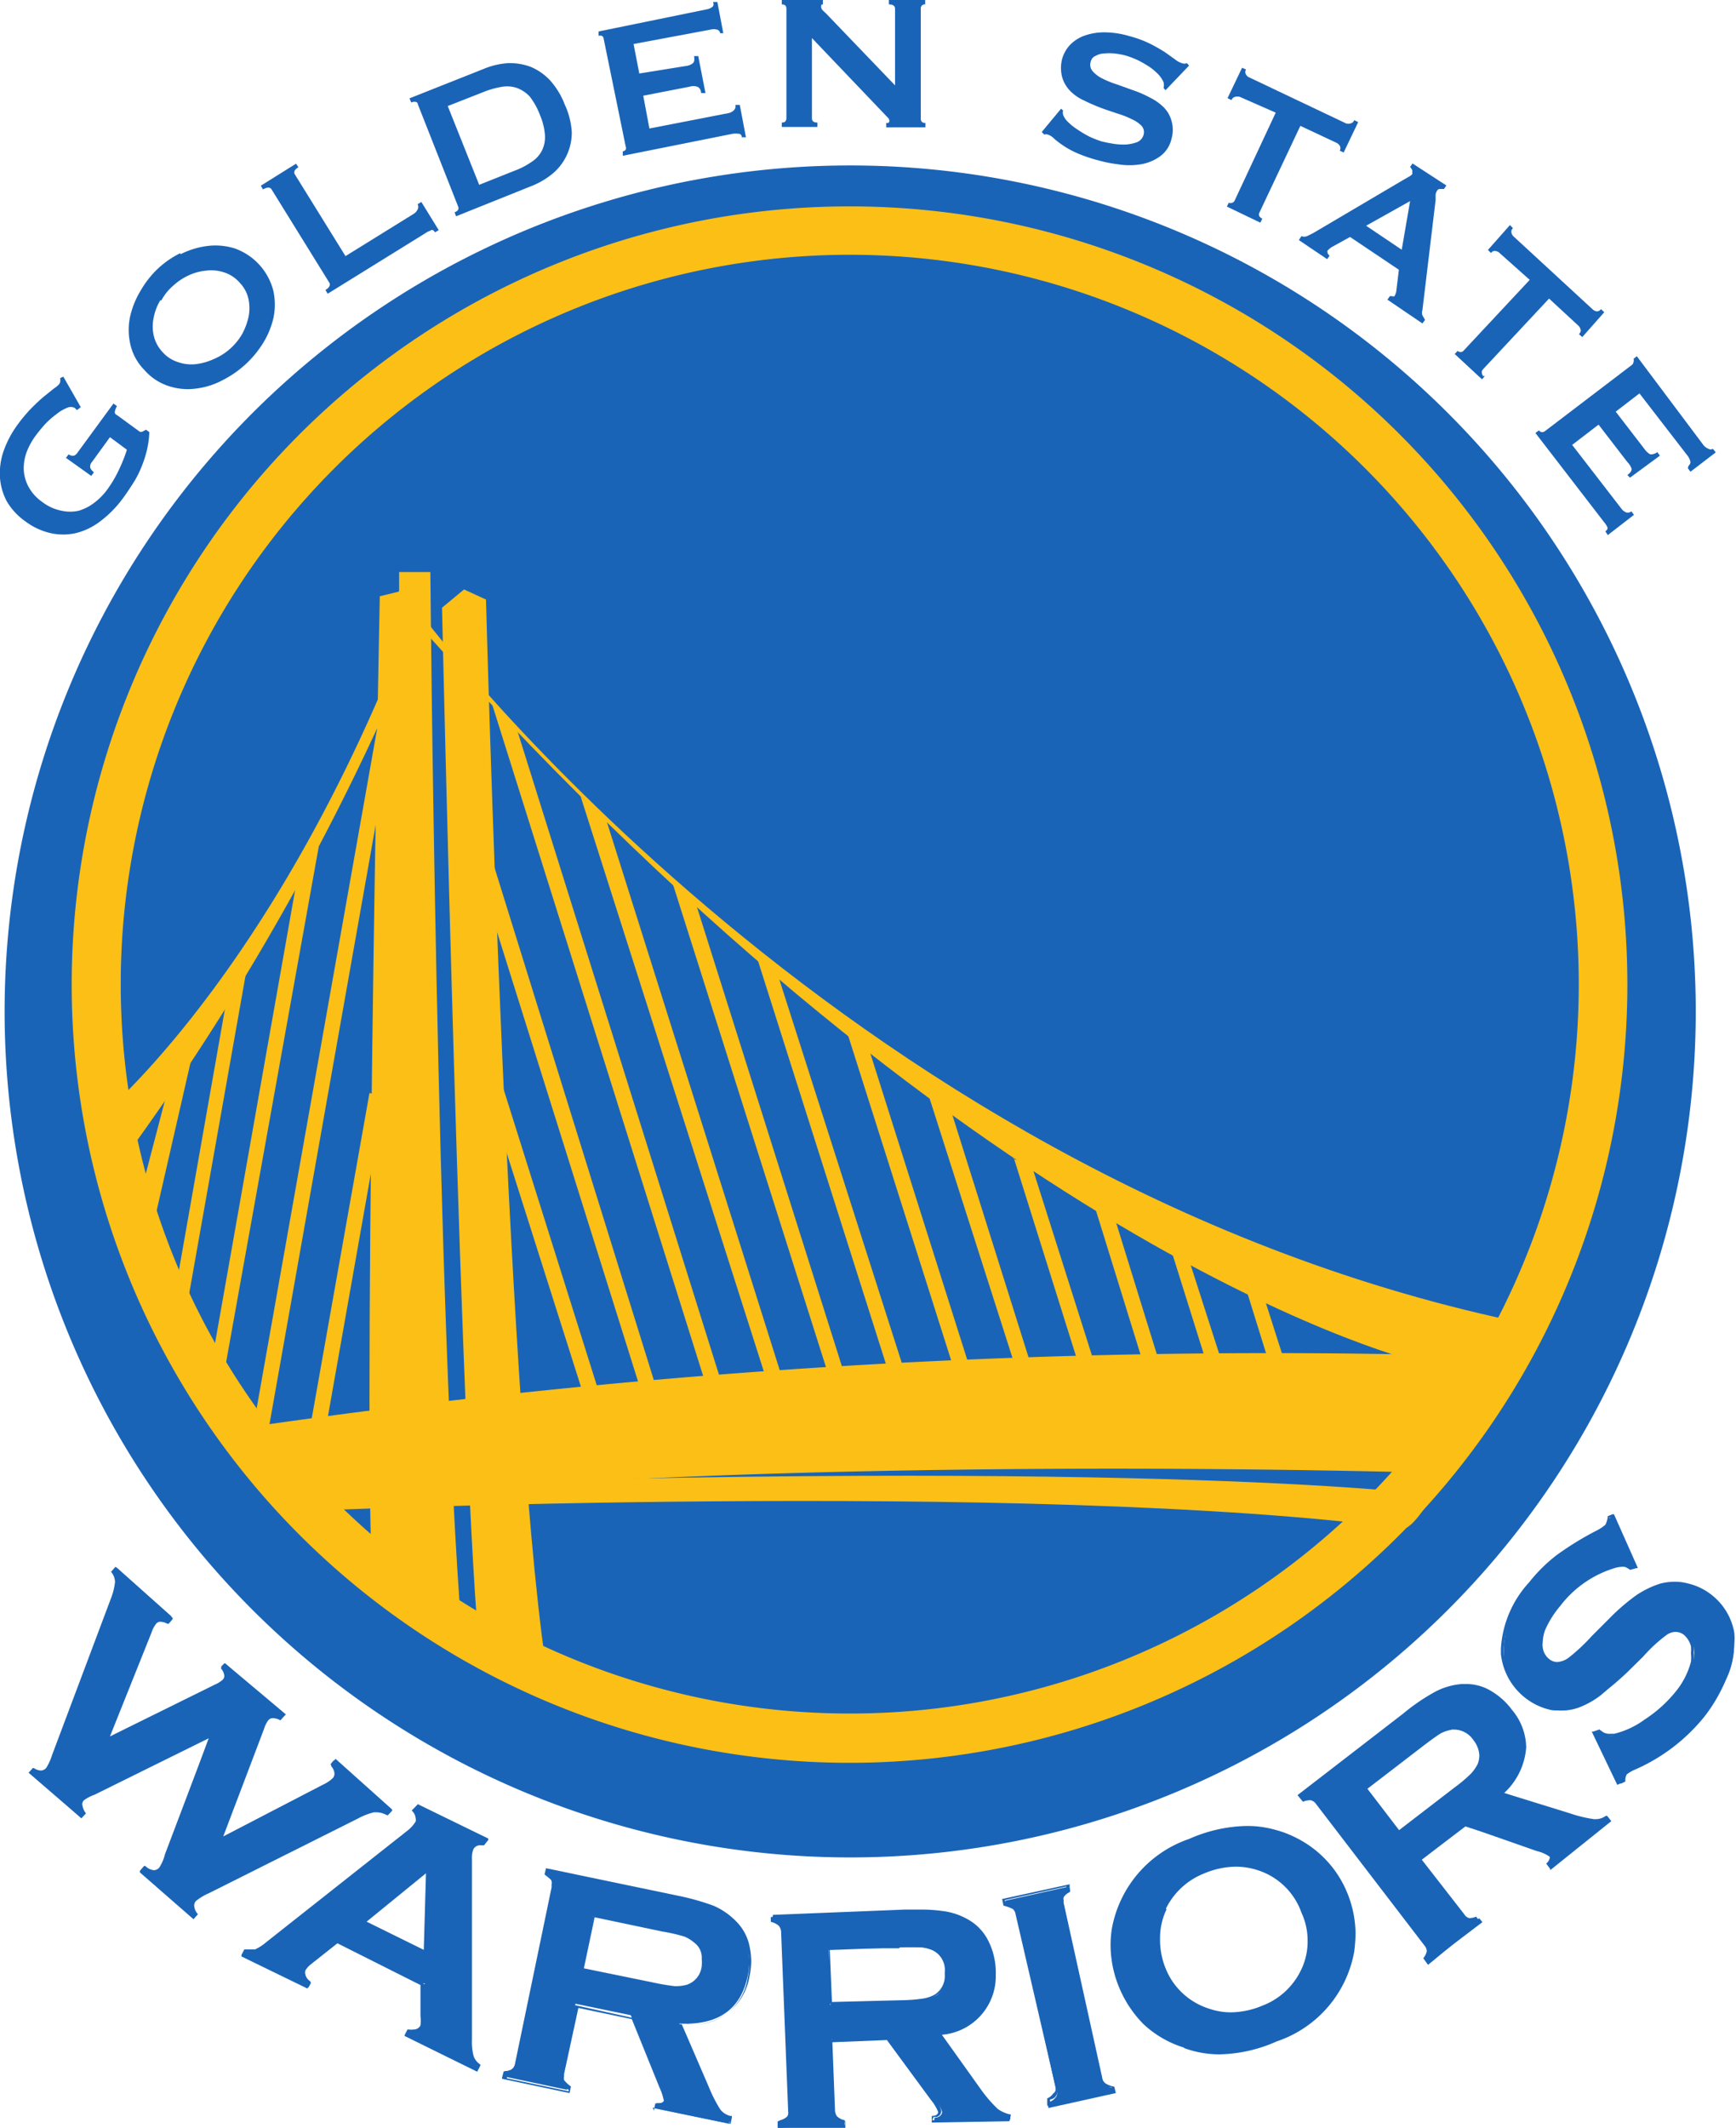 <svg xmlns="http://www.w3.org/2000/svg" viewBox="0 0 78.94 96.71"><defs><style>.cls-1{fill:#1a64b7}.cls-2{fill:#fbbf16}</style></defs><g id="Layer_2" data-name="Layer 2"><g id="Layer_1-2" data-name="Layer 1"><g id="layer1"><g id="g5225"><g id="g3199"><path id="path3201" class="cls-1" d="M9.58 78.83L4.26 81.5a1.6 1.6 0 00-.5.27c-.14.16-.11.39.09.68l-.15.18-2.31-2.06.16-.17a.47.47 0 00.66 0 3.45 3.45 0 00.27-.6l2.66-7.11a2.36 2.36 0 00.2-.78.83.83 0 00-.19-.5l.15-.17 2.49 2.22-.15.17c-.27-.15-.46-.15-.61 0a1.56 1.56 0 00-.22.42l-2 5 4.93-2.44a1.46 1.46 0 00.39-.23c.15-.16.12-.37-.08-.63l.16-.16 2.59 2.32-.14.17c-.3-.15-.52-.14-.66 0a1.63 1.63 0 00-.2.39L9.91 83.6l4.74-2.46a1.69 1.69 0 00.48-.32c.13-.15.1-.36-.1-.63l.14-.18 2.46 2.21-.15.16a1 1 0 00-.53-.13 2.42 2.42 0 00-.73.29L9.45 86a1.91 1.91 0 00-.59.37c-.16.17-.13.39.08.65l-.14.17-2.34-2.1.15-.17c.28.19.5.18.69 0a2.58 2.58 0 00.25-.61l2-5.46"/></g><g id="g3203"><path id="path3205" class="cls-1" d="M6.56 85.09l2.22 2 .06-.09a.69.69 0 01-.15-.4.43.43 0 01.11-.3 2.62 2.62 0 01.61-.38l6.77-3.44a2.71 2.71 0 01.75-.31H17a1.08 1.08 0 01.45.12l.06-.07-2.34-2.1-.06.07a.81.81 0 01.17.42.4.4 0 01-.1.26 1.78 1.78 0 01-.51.34l-4.9 2.55 2-5.27a1.76 1.76 0 01.21-.42.41.41 0 01.34-.16 1.06 1.06 0 01.36.09l.05-.06-2.47-2.22-.07.06a.71.71 0 01.15.38.41.41 0 01-.11.28 1.52 1.52 0 01-.41.26L4.7 79.22l2-5.22a1.25 1.25 0 01.3-.44.39.39 0 01.32-.16.68.68 0 01.32.09l.06-.07-2.39-2.11-.06.06a.91.91 0 01.17.5 2.65 2.65 0 01-.2.81l-2.67 7.1a2.89 2.89 0 01-.28.63.51.51 0 01-.38.18.73.73 0 01-.33-.1l-.06.07 2.19 2 .05-.07a.92.92 0 01-.15-.49.44.44 0 01.12-.28 1.74 1.74 0 01.52-.29l5.32-2.67.18-.09-2.11 5.64a2.71 2.71 0 01-.27.64.54.54 0 01-.37.18.68.68 0 01-.35-.13zm-.2 0v-.06l.19-.22h.06A.64.64 0 007 85a.33.33 0 00.25-.13 2 2 0 00.25-.59l2-5.28-5.2 2.57a1.86 1.86 0 00-.48.25.25.25 0 00-.08.18.8.8 0 00.17.42l-.21.22-2.4-2.07.19-.21h.05a.65.65 0 00.31.11.33.33 0 00.26-.13 2.6 2.6 0 00.26-.58l2.67-7.1a2.89 2.89 0 00.19-.76.73.73 0 00-.18-.46l.2-.23 2.6 2.32v.06l-.18.21h-.06a.67.67 0 00-.3-.09.24.24 0 00-.21.09 1.28 1.28 0 00-.21.4L5 78.92l4.76-2.35a1.33 1.33 0 00.36-.22.25.25 0 00.08-.19.63.63 0 00-.16-.34l.2-.22L13 77.92l-.06.06-.19.21a.72.72 0 00-.34-.1.27.27 0 00-.22.11 1.21 1.21 0 00-.18.37l-1.86 4.9 4.57-2.37a1.69 1.69 0 00.45-.3.19.19 0 00.06-.16.65.65 0 00-.17-.37v-.11l.2-.22 2.57 2.3v.06l-.19.2h-.05a1 1 0 00-.44-.13H17a3 3 0 00-.72.28l-6.79 3.4a2.57 2.57 0 00-.58.35.32.32 0 00-.08.2.63.63 0 00.17.4l-.2.23-2.44-2.13"/></g><g id="g3207"><path id="path3209" class="cls-1" d="M19.35 88.74l.1-3.76-2.92 2.38zm0 1.44l-3.95-1.91-1.18.92a1.2 1.2 0 00-.32.34c-.08.18 0 .38.24.59l-.11.21-2.84-1.4.1-.2a.76.76 0 00.47 0 1.79 1.79 0 00.54-.34l6.42-5.07a1.44 1.44 0 00.39-.43.51.51 0 00-.16-.6l.1-.2 3.05 1.49-.1.21c-.28 0-.46 0-.55.19a1.07 1.07 0 00-.08.47v8.25a2.51 2.51 0 00.09.75.82.82 0 00.33.42l-.11.2-3.17-1.55.1-.21c.3.09.5 0 .61-.19a1 1 0 00.06-.45v-1.5"/></g><g id="g3211"><path id="path3213" class="cls-1" d="M16.67 87.34l2.6 1.28.1-3.48zm2.68 1.4v-.07zm-3-1.37l3.13-2.55-.1 3.92v.11zm2.25 5.12l3 1.48v-.07a.94.94 0 01-.29-.41 2.24 2.24 0 01-.09-.78v-8.23a1 1 0 01.1-.51.46.46 0 01.45-.25c.05 0 .11 0 .09.06l.07-.13-2.84-1.45-.05.09a.63.63 0 01.18.42.54.54 0 010 .22 1.43 1.43 0 01-.42.46l-6.41 5.06a1.88 1.88 0 01-.57.36.73.73 0 01-.22 0h-.23v.08L14 90.22v-.08a.69.69 0 01-.25-.46.53.53 0 010-.18 1.13 1.13 0 01.34-.37l1.26-.93 3.91 1.91v.07h.07v1.5a1 1 0 01-.08.49.44.44 0 01-.43.26.71.71 0 01-.2 0zm-.2.07v-.07l.13-.25h.05a.79.79 0 00.23 0 .33.33 0 00.31-.19 1.63 1.63 0 000-.42v-1.41l-3.78-1.9-1.17.93a1.34 1.34 0 00-.3.31.27.27 0 000 .12.52.52 0 00.25.38v.05l-.14.27-3-1.46v-.07l.13-.25h.49a2.25 2.25 0 00.52-.34l6.41-5.06a1.58 1.58 0 00.37-.41.28.28 0 000-.15.52.52 0 00-.18-.35L19 82l3.2 1.56v.07l-.19.24h-.15a.34.34 0 00-.33.17 1 1 0 00-.07.44v8.25a2.43 2.43 0 00.08.73.74.74 0 00.3.37v.06l-.14.27-3.29-1.62"/></g><g id="g3215"><path id="path3217" class="cls-1" d="M26.5 89.52l3.16.65a7.56 7.56 0 001 .17 1.29 1.29 0 00.56-.07 1.08 1.08 0 00.75-.9 1.06 1.06 0 00-.32-1.12 1.44 1.44 0 00-.49-.29 7.2 7.2 0 00-1-.25L27 87.05zm-.33 1.54l-.64 3.12a.41.41 0 000 .33.6.6 0 00.3.25l-.05.22-2.93-.62.05-.21a.69.69 0 00.38-.11.49.49 0 00.17-.29l1.66-8a.43.43 0 000-.34.72.72 0 00-.3-.25l.05-.22 5.87 1.23a9.47 9.47 0 011.67.48 3.05 3.05 0 011 .66 2.22 2.22 0 01.6 1.19 3 3 0 010 1.31c-.32 1.53-1.36 2.25-3.11 2.16l1.28 3a5 5 0 00.52 1 .87.87 0 00.51.33l-.06.22-3.39-.7.05-.22c.24 0 .38 0 .4-.18a1.81 1.81 0 00-.2-.67l-1.32-3.16-2.51-.52"/></g><g id="g3219"><path id="path3221" class="cls-1" d="M29.68 90.1a9.65 9.65 0 001 .17h.12a1.93 1.93 0 00.42-.06 1 1 0 00.69-.86 1.91 1.91 0 000-.32.84.84 0 00-.32-.72 1.77 1.77 0 00-.46-.29 7.69 7.69 0 00-1-.23l-3.09-.65-.49 2.32zm1 .31a7.45 7.45 0 01-1-.17l-3.16-.65h-.07L27 87l3.24.68a8.22 8.22 0 011 .25 1.4 1.4 0 01.51.3 1.05 1.05 0 01.37.84 1.54 1.54 0 010 .36 1.17 1.17 0 01-.79 1 1.84 1.84 0 01-.47.06h-.12m-4.5.72zm3.68 4.62l3.25.67v-.08a.91.91 0 01-.46-.33 5.69 5.69 0 01-.54-1L30.85 92h.41A2.47 2.47 0 0034 89.89a3.11 3.11 0 00.07-.67 2.48 2.48 0 00-.07-.61 2.21 2.21 0 00-.58-1.11 3 3 0 00-1-.64 9.32 9.32 0 00-1.66-.48l-5.83-1.22v.07a.86.86 0 01.33.28.49.49 0 010 .24v.16l-1.67 8a.56.56 0 01-.2.34.33.33 0 01-.34.06v.15l2.81.59v-.07a.78.78 0 01-.33-.28.48.48 0 01-.06-.24.89.89 0 010-.15l.65-3.11v-.07l2.63.58 1.32 3.16a2.29 2.29 0 01.21.66v.05c-.05.17-.21.23-.42.23zm-.18.11v-.07l.12-.28h.06c.19 0 .25-.05.27-.1a2.7 2.7 0 00-.2-.61l-1.26-3.11-2.43-.51-.65 3v.11a.31.31 0 000 .17 1.5 1.5 0 00.31.29l-.06.3-3.07-.65v-.07l.12-.28a.68.68 0 00.34-.08.49.49 0 00.13-.26l1.66-8a.66.66 0 000-.13.35.35 0 000-.16c0-.07-.12-.14-.32-.31l.07-.28 5.95 1.24a11.06 11.06 0 011.68.47 3.26 3.26 0 011 .69 2.24 2.24 0 01.63 1.18 3.39 3.39 0 01.07.64 3.34 3.34 0 01-.08.7A2.61 2.61 0 0131.19 92H31l1.24 2.87a6.27 6.27 0 00.51 1 .83.83 0 00.46.3h.07v.07l-.06.29-3.54-.74"/></g><g id="g3223"><path id="path3225" class="cls-1" d="M37.75 91.12L41 91a7.28 7.28 0 001-.08 1.45 1.45 0 00.54-.2 1.08 1.08 0 00.5-1.06 1.1 1.1 0 00-.57-1 1.8 1.8 0 00-.55-.15 8.26 8.26 0 00-1 0l-3.23.12zm.06 1.57l.13 3.19a.46.46 0 00.12.32.67.67 0 00.35.16v.23l-3 .12v-.23a.81.81 0 00.35-.2.44.44 0 00.08-.32l-.32-8.11a.5.5 0 00-.11-.33.75.75 0 00-.36-.17v-.22l6-.24a8.36 8.36 0 011.75.06 2.92 2.92 0 011.13.39 2.19 2.19 0 01.87 1 3.45 3.45 0 01.32 1.29c.06 1.55-.78 2.5-2.5 2.84l2 2.57a5.25 5.25 0 00.75.87.86.86 0 00.57.2v.22l-3.45.13v-.21c.23 0 .35-.14.35-.27a1.84 1.84 0 00-.35-.6l-2.12-2.78-2.56.09"/></g><g id="g3227"><path id="path3229" class="cls-1" d="M40.89 88.55h-3.16l.1 2.44 3.17-.08a7.44 7.44 0 001-.08 1.55 1.55 0 00.51-.18 1 1 0 00.45-.92v-.08a1 1 0 00-.53-1 1.63 1.63 0 00-.52-.15h-1m-3.14 2.57h-.07v-2.59l3.23-.13h1a1.69 1.69 0 01.58.17 1.15 1.15 0 01.61 1.08v.08a1.12 1.12 0 01-.53 1A1.31 1.31 0 0142 91c-.2 0-.54.06-1 .09l-3.24.12zM35.49 96.58h2.93v-.15a.65.65 0 01-.38-.19.52.52 0 01-.15-.37l-.12-3.18h.07v-.07l2.62-.06 2 2.73a1.36 1.36 0 01.34.66.27.27 0 01-.34.26l-.07.15 3.39-.07.07-.15a1 1 0 01-.62-.21 6.31 6.31 0 01-.77-.88l-2-2.67h.11C44.24 92 45 91.18 45 89.74a.76.76 0 000-.15 3.11 3.11 0 00-.3-1.26 2.12 2.12 0 00-.83-.92 3.18 3.18 0 00-1.09-.41 7.16 7.16 0 00-1.13 0h-.6l-5.93.16v.16a.89.89 0 01.39.18.58.58 0 01.13.38l.28 8.12a.55.55 0 01-.1.34.37.37 0 01-.33.15zm0-.22a.7.7 0 00.31-.17.36.36 0 00.08-.25l-.33-8.11a.39.39 0 00-.08-.28 1.88 1.88 0 00-.38-.22l.06-.3 6-.24h.61a7.39 7.39 0 011.14.07 3.07 3.07 0 011.17.41 2.27 2.27 0 01.9 1 3.19 3.19 0 01.31 1.31.92.92 0 010 .16 2.67 2.67 0 01-2.45 2.74l1.8 2.52a6 6 0 00.74.85 1.54 1.54 0 00.6.26l-.07.3-3.53.06v-.3c.23 0 .29-.11.29-.18a2 2 0 00-.33-.55l-2-2.72-2.48.1.12 3.1a.48.48 0 00.1.28 1.27 1.27 0 00.37.21v.31h-3.08v-.3"/></g><g id="g3231"><path id="path3233" class="cls-1" d="M48 94.88L46.25 87a.48.48 0 00-.16-.29.65.65 0 00-.39-.1v-.22l2.92-.65.05.22a.75.75 0 00-.31.25.55.55 0 000 .34l1.75 7.93a.52.52 0 00.17.31.72.72 0 00.38.1v.22l-2.93.64v-.22a.6.6 0 00.31-.26.43.43 0 000-.34"/></g><g id="g3235"><path id="path3237" class="cls-1" d="M48.09 95a.4.4 0 01-.05.22.36.36 0 01-.29.2v.15l2.8-.62v-.08a.81.81 0 01-.42-.11.55.55 0 01-.21-.35l-1.74-7.93a.55.55 0 010-.17.86.86 0 010-.23.38.38 0 01.31-.19v-.15l-2.8.62v.08a.68.68 0 01.42.12.52.52 0 01.2.33l1.75 7.93h-.08.08a1.09 1.09 0 010 .18m-.44.68v-.31a.58.58 0 00.27-.22A.24.24 0 0048 95v-.14L46.18 87a.39.39 0 00-.13-.24 2.11 2.11 0 00-.42-.15l-.06-.3 3.07-.67V86a.63.63 0 00-.27.22.24.24 0 000 .15.62.62 0 000 .13l1.75 7.93a.38.38 0 00.15.26 1.12 1.12 0 00.4.15l.07.29-3.07.68v-.07"/></g><g id="g3239"><path id="path3241" class="cls-1" d="M54.77 85.09A3.31 3.31 0 0053 86.74a3.24 3.24 0 000 2.74 3.18 3.18 0 002 1.89 3.28 3.28 0 002.43-.16 3.22 3.22 0 001.79-1.64 3.1 3.1 0 00.3-1.42 3.63 3.63 0 00-.27-1.29 3.25 3.25 0 00-2-1.93 3.52 3.52 0 00-2.44.16m-.65-1.49a5.67 5.67 0 014.2-.32 5 5 0 013.18 5.43 5.17 5.17 0 01-3.47 4 5.64 5.64 0 01-4.17.31 4.8 4.8 0 01-1.78-1.12A5.22 5.22 0 0151 90.31a4.78 4.78 0 01-.35-2.71 5.22 5.22 0 013.46-4"/></g><g id="g3243"><path id="path3245" class="cls-1" d="M53.05 86.77a3 3 0 00-.3 1.32 3.52 3.52 0 00.25 1.37 3.15 3.15 0 002 1.84 3 3 0 001 .16 3.8 3.8 0 001.42-.31 3.21 3.21 0 001.74-1.61 2.94 2.94 0 00.3-1.35 3 3 0 00-.28-1.26A3.11 3.11 0 0057.19 85a3.22 3.22 0 00-1-.16 3.81 3.81 0 00-1.44.31 3.28 3.28 0 00-1.74 1.61m1.88 4.67a3.31 3.31 0 01-2-1.93 3.54 3.54 0 01-.31-1.42 3.15 3.15 0 01.33-1.39A3.4 3.4 0 0154.73 85v.07V85a3.74 3.74 0 011.5-.31 3.35 3.35 0 011 .15 3.3 3.3 0 012.06 2 3.43 3.43 0 01.27 1.33 3.26 3.26 0 01-2.12 3.1 3.91 3.91 0 01-1.48.32 3.21 3.21 0 01-1-.17m-.78-7.78c-2 .9-3.16 2.21-3.42 4a3.66 3.66 0 00-.06.73 4.86 4.86 0 00.41 1.94 4.92 4.92 0 001.05 1.57 4.71 4.71 0 003.33 1.37 6.44 6.44 0 002.51-.6 5.06 5.06 0 003.43-4 4.26 4.26 0 00.07-.78 4.93 4.93 0 00-3.21-4.56 4.59 4.59 0 00-1.57-.27 6.68 6.68 0 00-2.56.58zm-.32 9.43A4.75 4.75 0 0152 92a5.19 5.19 0 01-1.08-1.6 5.07 5.07 0 01-.42-2 4.84 4.84 0 01.06-.75 5.31 5.31 0 013.51-4.07 6.76 6.76 0 012.62-.59 4.6 4.6 0 011.62.28A4.83 4.83 0 0161.25 86a5 5 0 01.39 1.9 7.36 7.36 0 01-.06.8 5.29 5.29 0 01-3.52 4.08 6.7 6.7 0 01-2.6.59 4.7 4.7 0 01-1.63-.29"/></g><g id="g3247"><path id="path3249" class="cls-1" d="M63.61 83.29l2.56-2a7 7 0 00.78-.66 1.86 1.86 0 00.32-.47A1.28 1.28 0 0066 78.54a1.6 1.6 0 00-.53.19c-.16.1-.44.3-.83.6l-2.55 2zm1 1.25l2 2.52a.48.48 0 00.28.2.72.72 0 00.38-.07l.14.17L65 89.19l-.19-.19a.78.78 0 00.17-.37.53.53 0 00-.12-.32l-5-6.42a.53.53 0 00-.28-.21 1.07 1.07 0 00-.39.07l-.14-.17 4.75-3.67a10.12 10.12 0 011.46-1 3 3 0 011.16-.33 2.32 2.32 0 011.26.27 3.31 3.31 0 011 .87q1.43 1.86-.4 3.77l3.1 1a7.41 7.41 0 001.12.27.93.93 0 00.57-.17l.14.18-2.74 2.12-.13-.19c.16-.16.2-.31.12-.41a1.77 1.77 0 00-.64-.28L66.6 83l-2 1.56"/></g><g id="g3251"><path id="path3253" class="cls-1" d="M66 78.62a1.56 1.56 0 00-.5.17c-.16.1-.44.3-.82.59l-2.5 1.92 1.44 1.88 2.51-1.93a6.64 6.64 0 00.76-.64 1.9 1.9 0 00.31-.45 1.16 1.16 0 00.07-.37 1.21 1.21 0 00-.27-.7 1.06 1.06 0 00-.85-.48H66m-2.39 4.66h.06zm-1.64-2l2.61-2a9 9 0 01.84-.59 1.29 1.29 0 01.56-.19.52.52 0 01.17 0 1.18 1.18 0 011 .54 1.34 1.34 0 01.32.79.88.88 0 01-.1.43 1.81 1.81 0 01-.33.5c-.15.14-.4.36-.79.66l-2.55 2-.07.05zm3 7.8l2.25-1.73-.06-.08a.88.88 0 01-.29.06h-.09a.5.5 0 01-.31-.22l-2-2.53v-.06l2.15-1.61 3.27 1a1.88 1.88 0 01.67.31.24.24 0 010 .16.5.5 0 01-.14.31v.07l2.62-2v-.07a1 1 0 01-.5.14h-.06a5.41 5.41 0 01-1.13-.27l-3.21-1 .08-.08a3.08 3.08 0 001-2.07 2.7 2.7 0 00-.61-1.6 3.66 3.66 0 00-1-.85 2.14 2.14 0 00-1.07-.28h-.15a3.16 3.16 0 00-1.14.34 8.7 8.7 0 00-1.44.95l-4.61 3.65v.07a.89.89 0 01.3-.05h.08a.67.67 0 01.34.23l5 6.43a.56.56 0 01.14.35.86.86 0 01-.15.35zm-.08.17l-.17-.24a.71.71 0 00.16-.32.43.43 0 00-.11-.26L59.85 82a.42.42 0 00-.25-.18h-.05a.79.79 0 00-.3.07l-.25-.3 4.81-3.71a9 9 0 011.47-1 3.11 3.11 0 011.18-.34h.17a2.14 2.14 0 011.13.29 3.2 3.2 0 011 .89 2.71 2.71 0 01.64 1.69 3.13 3.13 0 01-1 2.08l3 .93a6 6 0 001.08.26h.06a.78.78 0 00.48-.15h.06l.19.24L70.49 85v-.06l-.18-.24a.46.46 0 00.16-.25v-.06a1.71 1.71 0 00-.59-.26L66.65 83l-2 1.52L66.58 87a.39.39 0 00.24.18.79.79 0 00.3-.07l.19.24-2.37 1.95"/></g><g id="g3255"><path id="path3257" class="cls-1" d="M73.32 68.89l1 2.32-.21.08a.57.57 0 01-.08-.08q-.19-.15-.66 0a4.93 4.93 0 00-2.53 1.72 4.17 4.17 0 00-.67 1.14 1.52 1.52 0 00-.11.8.84.84 0 00.32.57.75.75 0 001 0 9.61 9.61 0 001.07-1l.79-.79a8.24 8.24 0 011.22-1.05 3.64 3.64 0 011.07-.52 2.4 2.4 0 011.19 0 2.56 2.56 0 011.1.53 2.7 2.7 0 011 1.64 3.57 3.57 0 01-.34 2.09 7.17 7.17 0 01-1 1.71 8.34 8.34 0 01-3.07 2.35 1.52 1.52 0 00-.44.25.57.57 0 00-.06.32l-.21.1-1.18-2.29.2-.1a.14.14 0 01.07.06.83.83 0 00.65.13 3.84 3.84 0 001.44-.67 5.79 5.79 0 001.33-1.2 4 4 0 00.79-1.5 1.54 1.54 0 000-.74 1 1 0 00-.34-.55.72.72 0 00-.84 0 6.59 6.59 0 00-1.12 1l-.77.77c-.52.51-.89.86-1.13 1.06a3.87 3.87 0 01-.82.49 2.33 2.33 0 01-1.38.18 2.51 2.51 0 01-1.22-.56 2.61 2.61 0 01-1-1.92 4.63 4.63 0 011.2-3.23 7.21 7.21 0 011.21-1.2 12.44 12.44 0 011.79-1.11 2 2 0 00.43-.29.58.58 0 00.1-.37l.21-.09"/></g><g id="g3259"><path id="path3261" class="cls-1" d="M72.58 78.77l1.12 2.17h.09a.7.7 0 01.08-.37 1.41 1.41 0 01.47-.26 8.51 8.51 0 003-2.34 7.16 7.16 0 001-1.68 4 4 0 00.37-1.57 2.63 2.63 0 000-.49 2.72 2.72 0 00-2-2.12 3.55 3.55 0 00-.55-.06 2.33 2.33 0 00-.59.08 4.12 4.12 0 00-1.06.51 8.24 8.24 0 00-1.21 1.05l-.78.78a9.62 9.62 0 01-1.09 1 1.08 1.08 0 01-.6.22.71.71 0 01-.47-.18.94.94 0 01-.34-.63 1.5 1.5 0 010-.22 1.64 1.64 0 01.12-.6 4.12 4.12 0 01.7-1.16 5 5 0 012.56-1.76 1.31 1.31 0 01.41-.07.5.5 0 01.31.09s.06 0 0 .07l.14-.06-1-2.19h-.09a.69.69 0 01-.11.42 2.19 2.19 0 01-.46.3 14.75 14.75 0 00-1.77 1.09 8.64 8.64 0 00-1.2 1.21 4.75 4.75 0 00-1.25 2.92 2 2 0 000 .24 2.61 2.61 0 001 1.87 2.53 2.53 0 001.19.55h.38a2.19 2.19 0 00.94-.21 3.71 3.71 0 00.82-.49 13.27 13.27 0 001.12-1l.77-.77a6.25 6.25 0 011.13-1 .92.92 0 01.47-.14.69.69 0 01.46.18 1 1 0 01.36.59 1.47 1.47 0 010 .36 2.12 2.12 0 010 .42 3.94 3.94 0 01-.75 1.48 6.43 6.43 0 01-1.39 1.23 3.87 3.87 0 01-1.47.67h-.2a.83.83 0 01-.5-.16v-.05zm-.2-.07h.07l.29-.1a.1.1 0 00.07.06.54.54 0 00.4.14h.19a3.89 3.89 0 001.39-.65 6 6 0 001.36-1.21 3.57 3.57 0 00.74-1.41 1.65 1.65 0 000-.38 1.75 1.75 0 000-.33 1.05 1.05 0 00-.31-.51.63.63 0 00-.37-.14.73.73 0 00-.4.12 6.76 6.76 0 00-1.09 1L74 76a13.71 13.71 0 01-1.18 1 3.92 3.92 0 01-.84.51 2.36 2.36 0 01-1 .22 2.6 2.6 0 01-.4 0 2.92 2.92 0 01-2.33-2.55v-.26a4.87 4.87 0 011.28-3 7.2 7.2 0 011.24-1.23 14 14 0 011.8-1.11 2 2 0 00.43-.28 1 1 0 00.11-.39l.22-.09h.06l1.09 2.45h-.06l-.29.08-.13-.08a.34.34 0 00-.22-.06 1.29 1.29 0 00-.36.06A4.91 4.91 0 0070.94 73a4.37 4.37 0 00-.69 1.11 1.89 1.89 0 00-.1.55.65.65 0 000 .2.79.79 0 00.28.53.59.59 0 00.38.15 1 1 0 00.51-.19 8.57 8.57 0 001.07-1l.78-.78a9.36 9.36 0 011.24-1.07 4.28 4.28 0 011.1-.53 2.72 2.72 0 01.63-.08 2.25 2.25 0 01.58.07 2.75 2.75 0 011.14.55 2.79 2.79 0 011 1.68 2.24 2.24 0 010 .52 4.25 4.25 0 01-.38 1.63 7.69 7.69 0 01-1.06 1.72 8.69 8.69 0 01-3.1 2.37c-.26.12-.41.22-.42.22a1.16 1.16 0 00-.08.35l-.28.12-1.16-2.42"/></g><g id="g3263"><path id="path3265" class="cls-1" d="M77.11 46A38.45 38.45 0 1138.67 7.52 38.45 38.45 0 0177.11 46"/></g><g id="g3267"><path id="path3269" class="cls-2" d="M38.65 77.88a33.15 33.15 0 1133.14-33.14 33.14 33.14 0 01-33.14 33.14m0-68.5A35.37 35.37 0 1074 44.75 35.36 35.36 0 0038.65 9.38"/></g><g id="g3271"><path id="path3273" class="cls-2" d="M19.21 28s19.7 26.33 51 32.32l-5.61 1.61S45 57.4 19.36 28.76"/></g><g id="g3275"><path id="path3277" class="cls-2" d="M9.91 65.07a322.79 322.79 0 0153.61-3.52l5.63-1.21-3 6.63s-29.66-1-51.63 1.29c-3.91-.54-3.4-2-3.4-2l-1.21-1.19"/></g><g id="g3279"><path id="path3281" class="cls-2" d="M13.69 68.68s33.23-1.45 50.1.79c.45.06 1.37-1.52 1.37-1.52s-12.24-1.69-49.72-.38c-6.07.21-1.75 1.11-1.75 1.11"/></g><g id="g3283"><path id="path3285" class="cls-2" d="M17.59 30.84C11.53 45.19 4.37 50.92 4.37 50.92l.41 2.9a115.19 115.19 0 0012.81-21.68c2.72-6.32 0-1.3 0-1.3"/></g><g id="g3287"><path id="path3289" class="cls-2" d="M18.13 26.89l-.86.21s-.84 40.95-.27 45.51c.05.41 2 0 2 0s.67 2.78 2 1.62C19.85 59.76 19.57 26 19.57 26h-1.42v.85"/></g><g id="g3291"><path id="path3293" class="cls-2" d="M20.1 27.62l1-.83 1 .46s1 38.6 2.88 49.43l-1-.08s-2-.12-2.15-1.38C21 68 20.1 27.62 20.1 27.62"/></g><g id="g3295"><path id="path3297" class="cls-2" d="M14.64 65.91l-.7-.12 2.86-16.11.69.12z"/></g><g id="g3299"><path id="path3301" class="cls-2" d="M12.1 65.6l-.69-.12L17.17 33l.69.11z"/></g><g id="g3303"><path id="path3305" class="cls-2" d="M10 63.48l-.53-.69L13.5 40l1-1.55z"/></g><g id="g3307"><path id="path3309" class="cls-2" d="M26.77 64.14l.67-.21-6.37-20.24.55 4.24z"/></g><g id="g3311"><path id="path3313" class="cls-2" d="M29.24 63.51l.67-.21-8.6-27.65.06 2.78z"/></g><g id="g3315"><path id="path3317" class="cls-2" d="M32.12 63l.67-.21-9.3-29.69-1.15-1.21z"/></g><g id="g3319"><path id="path3321" class="cls-2" d="M26.4 36.19l8.52 26.73.67-.22-8-25.36-.43-.43"/></g><g id="g3323"><path id="path3325" class="cls-2" d="M30.59 40.16l7.22 22.77.67-.21-6.84-21.66-.94-.9"/></g><g id="g3327"><path id="path3329" class="cls-2" d="M40.43 62.45l.67-.21-5.75-18-.93-.72z"/></g><g id="g3331"><path id="path3333" class="cls-2" d="M43.41 62.33l.67-.22-4.62-14.6-1.07-1z"/></g><g id="g3335"><path id="path3337" class="cls-2" d="M42.1 49.39l4.11 12.86.67-.21-3.73-11.86-.66-.38"/></g><g id="g3339"><path id="path3341" class="cls-2" d="M46 52.31l3.14 10 .67-.21-2.91-9.17-.8-.25"/></g><g id="g3343"><path id="path3345" class="cls-2" d="M53.13 65.66l.68-.21-3.15-10.18-1.18-1.4z"/></g><g id="g3347"><path id="path3349" class="cls-2" d="M53 56l2.8 8.93.66-.22L54 57.05z"/></g><g id="g3351"><path id="path3353" class="cls-2" d="M56.55 58.22l2 6.44.68-.21-1.71-5.36z"/></g><g id="g3355"><path id="path3357" class="cls-2" d="M6.63 57.18l-.83-.66L8 48.1l.69.08z"/></g><g id="g3359"><path id="path3361" class="cls-2" d="M8.47 59.54l-.53-.69 2.48-14.08.9-1.3z"/></g><g id="g3363"><path id="path3365" class="cls-1" d="M3.68 18.5l-.18.14-.1-.1a.4.4 0 00-.36 0 1.8 1.8 0 00-.48.29 3.65 3.65 0 00-.52.46 7 7 0 00-.44.54 3.13 3.13 0 00-.39.72 2.15 2.15 0 00-.13.79 1.81 1.81 0 00.21.77 2 2 0 00.64.71 2.06 2.06 0 00.86.39 1.79 1.79 0 00.8 0 2.19 2.19 0 00.71-.37 2.85 2.85 0 00.57-.58 5.39 5.39 0 00.58-1 6.46 6.46 0 00.32-.82L5 19.87 4.18 21a.3.3 0 00-.08.22c0 .07.06.15.17.25l-.12.16L3 20.81l.12-.16a.33.33 0 00.25.06.41.41 0 00.17-.16l1.62-2.21.16.12a.72.72 0 00-.1.26c0 .05 0 .1.12.16l1 .73a.15.15 0 00.15 0l.15-.08.15.11a4.14 4.14 0 01-.12.86 5 5 0 01-.27.8 4.23 4.23 0 01-.39.73c-.15.23-.3.46-.46.67a5 5 0 01-1 1 3 3 0 01-1.1.53 2.63 2.63 0 01-1.15 0 3 3 0 01-1.14-.53 2.9 2.9 0 01-.86-.93 2.74 2.74 0 01-.3-1.04 3.09 3.09 0 01.16-1.22 4.64 4.64 0 01.67-1.25 7 7 0 01.59-.7c.21-.21.4-.39.58-.54l.46-.37a1 1 0 00.22-.18.24.24 0 00.06-.15v-.14l.14-.06.79 1.38"/></g><g id="g3367"><path id="path3369" class="cls-1" d="M7.29 13.65a2.33 2.33 0 00-.3.78 1.89 1.89 0 000 .82 1.62 1.62 0 00.4.75 1.56 1.56 0 00.71.46 1.85 1.85 0 00.81.09 2.74 2.74 0 00.81-.23A2.7 2.7 0 0011 15.2a2.92 2.92 0 00.3-.79 2 2 0 000-.81 1.53 1.53 0 00-.4-.75 1.56 1.56 0 00-.71-.47 1.84 1.84 0 00-.81-.08 2.39 2.39 0 00-.81.22 2.68 2.68 0 00-.7.47 2.3 2.3 0 00-.53.66m.88-2.1a3.69 3.69 0 011.21-.37 2.93 2.93 0 011.24.11 2.76 2.76 0 011.76 1.93 2.93 2.93 0 010 1.25 3.82 3.82 0 01-.49 1.16 4.61 4.61 0 01-1.82 1.65 3.43 3.43 0 01-1.2.38 2.76 2.76 0 01-1.24-.11 2.47 2.47 0 01-1.12-.74 2.41 2.41 0 01-.64-1.19 2.93 2.93 0 010-1.25 4 4 0 01.48-1.17 4.4 4.4 0 01.79-1 4.22 4.22 0 011-.69"/></g><g id="g3371"><path id="path3373" class="cls-1" d="M19.58 10.48a.89.89 0 00-.24.12l-4.44 2.75-.1-.17c.18-.11.24-.23.17-.34l-2.62-4.23c-.07-.11-.2-.11-.39 0l-.1-.17 1.6-1 .11.16c-.18.11-.23.22-.16.33l2.3 3.71 3.1-1.92a.48.48 0 00.18-.2.26.26 0 000-.24l.17-.1.79 1.28-.17.1c-.05-.09-.12-.13-.18-.1"/></g><g id="g3375"><path id="path3377" class="cls-1" d="M23.37 7.77a3.5 3.5 0 00.8-.41 1.34 1.34 0 00.48-.53 1.4 1.4 0 00.13-.69 2.87 2.87 0 00-.23-.92 3.14 3.14 0 00-.46-.83 1.51 1.51 0 00-.58-.39 1.39 1.39 0 00-.71-.05 4 4 0 00-.86.25l-1.58.62 1.43 3.58zM22 3.13a3.45 3.45 0 011.11-.26 2.72 2.72 0 011 .16 2.55 2.55 0 01.9.62 3.54 3.54 0 01.67 1.1A3.5 3.5 0 0126 6a2.43 2.43 0 01-.87 1.89 3.53 3.53 0 01-1 .58l-3.39 1.36-.07-.18c.16-.06.21-.15.16-.27L19 4.74c0-.11-.15-.15-.3-.08l-.08-.19L22 3.13"/></g><g id="g3379"><path id="path3381" class="cls-1" d="M32.75 1.51a.21.21 0 00-.13-.16.6.6 0 00-.33 0L28.81 2l.26 1.34L31.18 3a.63.63 0 00.32-.12c.07-.06.09-.16.06-.33h.19l.33 1.68h-.2c0-.16-.09-.26-.18-.29a.55.55 0 00-.34 0l-2.11.41.28 1.49 3.6-.7a.46.46 0 00.25-.14.24.24 0 00.06-.23h.2l.28 1.47h-.19c0-.11-.07-.16-.14-.16a1 1 0 00-.27 0l-5 1v-.2a.24.24 0 00.13-.07.2.2 0 000-.16l-1-4.89a.17.17 0 00-.08-.13.26.26 0 00-.15 0v-.2l4.89-1a.6.6 0 00.31-.14.21.21 0 000-.2h.2l.27 1.42h-.19"/></g><g id="g3383"><path id="path3385" class="cls-1" d="M35.55 5.57c.14 0 .2-.06.21-.19V.4c0-.14-.07-.2-.21-.2V0h1.87v.2c-.06 0-.08 0-.08.11s.07.16.22.3l3.14 3.27V.4c0-.13-.09-.2-.28-.2V0h1.65v.2a.18.18 0 00-.2.2v5c0 .13.08.19.21.19v.2H40.3v-.2c.09 0 .14 0 .14-.1s-.06-.13-.17-.25l-3.35-3.51v3.64c0 .14.08.2.25.2v.2h-1.62v-.2"/></g><g id="g3387"><path id="path3389" class="cls-1" d="M48.25 4.94l.09.08a.41.41 0 000 .19.85.85 0 00.22.33 2.71 2.71 0 00.44.35 4.8 4.8 0 00.54.32 4.81 4.81 0 00.53.21 4.84 4.84 0 00.48.1 2.88 2.88 0 00.59.05 1.79 1.79 0 00.54-.1.5.5 0 00.32-.34.43.43 0 00-.09-.41 1.41 1.41 0 00-.44-.3 4.13 4.13 0 00-.66-.26c-.26-.09-.52-.17-.78-.27s-.51-.21-.75-.33a2.07 2.07 0 01-.62-.43 1.49 1.49 0 01-.36-.62 1.64 1.64 0 010-.84 1.55 1.55 0 01.33-.6 1.72 1.72 0 01.63-.43 2.68 2.68 0 01.91-.17 4 4 0 011.18.17 4.89 4.89 0 01.95.35 7.63 7.63 0 01.67.38l.45.32a1 1 0 00.32.18.3.3 0 00.23 0l.1.11L53 4.1l-.09-.1a.55.55 0 000-.26 1.28 1.28 0 00-.21-.33 2.86 2.86 0 00-.4-.35 5.29 5.29 0 00-.53-.31 3.92 3.92 0 00-.6-.23 3.56 3.56 0 00-.49-.09 2.64 2.64 0 00-.48 0 .85.85 0 00-.38.11.36.36 0 00-.22.26.44.44 0 00.08.43 1.39 1.39 0 00.43.33 4.11 4.11 0 00.66.27l.78.28a5 5 0 01.75.33 2.38 2.38 0 01.62.44 1.38 1.38 0 01.35.61 1.45 1.45 0 010 .82 1.34 1.34 0 01-.54.81 2.08 2.08 0 01-.87.35 3.17 3.17 0 01-1 0 6.38 6.38 0 01-.95-.19 6.51 6.51 0 01-1-.35 3.91 3.91 0 01-.63-.36 3.61 3.61 0 01-.38-.3.61.61 0 00-.25-.15.2.2 0 00-.16 0L47.37 6l.93-1.12"/></g><g id="g3391"><path id="path3393" class="cls-1" d="M57.4 9.94l-.09.18-1.52-.73.08-.17a.26.26 0 00.15 0 .19.19 0 00.12-.1l1.87-4-1.64-.72a.44.44 0 00-.2 0 .23.23 0 00-.17.15l-.18-.09.66-1.38.18.08a.21.21 0 000 .23.31.31 0 00.15.13l4.4 2.09a.34.34 0 00.2 0 .23.23 0 00.17-.15l.18.09-.66 1.38-.18-.08a.23.23 0 000-.23.37.37 0 00-.15-.13l-1.64-.77-1.86 3.94c-.06.12 0 .21.13.28"/></g><g id="g3395"><path id="path3397" class="cls-1" d="M63.74 11.35l.38-2.21-2 1.12zm-4.57-.62a.36.36 0 00.27 0l.28-.14 4.07-2.4.26-.15a.5.5 0 00.17-.13v-.17a.56.56 0 00-.1-.15l.11-.16 1.54 1-.11.16h-.16c-.06 0-.11 0-.16.09a.44.44 0 00-.06.16v.26l-.6 5a.36.36 0 000 .23l.12.21-.12.16-1.59-1.08.11-.16h.11a.1.1 0 00.1 0 .62.62 0 00.09-.29l.11-.91-2.22-1.49-.76.42a.87.87 0 00-.27.21c0 .07 0 .14.1.22l-.11.16-1.29-.87.11-.16"/></g><g id="g3399"><path id="path3401" class="cls-1" d="M67.52 17.09l-.13.15-1.24-1.15.13-.14a.24.24 0 00.14.05.17.17 0 00.14-.07l3-3.21-1.37-1.22a.31.31 0 00-.18-.09.2.2 0 00-.21.09l-.14-.14 1-1.13.14.14a.21.21 0 00-.07.21.32.32 0 00.1.17l3.58 3.3a.4.4 0 00.18.1.23.23 0 00.21-.1l.15.14-1 1.13-.15-.13c.07-.08.1-.15.07-.22a.32.32 0 00-.1-.17l-1.33-1.23-3 3.21c-.09.1-.07.2 0 .31"/></g><g id="g3403"><path id="path3405" class="cls-1" d="M76.78 21.17a.23.23 0 00.09-.18.75.75 0 00-.15-.3l-2.17-2.81-1.08.83 1.31 1.7a.8.8 0 00.26.24c.08 0 .19 0 .32-.1l.12.16-1.36 1-.12-.12c.14-.1.2-.19.19-.29A.77.77 0 0074 21l-1.31-1.7-1.2.92 2.24 2.9a.49.49 0 00.22.17.24.24 0 00.23-.05l.12.16-1.19.92-.11-.17c.09-.07.12-.13.09-.19a.9.9 0 00-.15-.23l-3.12-4.05.16-.12a.2.2 0 00.12.08.22.22 0 00.16-.05l3.94-3a.19.19 0 00.08-.14.21.21 0 000-.14l.15-.12 3 4a.57.57 0 00.26.21.21.21 0 00.2 0l.13.16-1.15.88-.12-.16"/></g></g></g></g></g></svg>